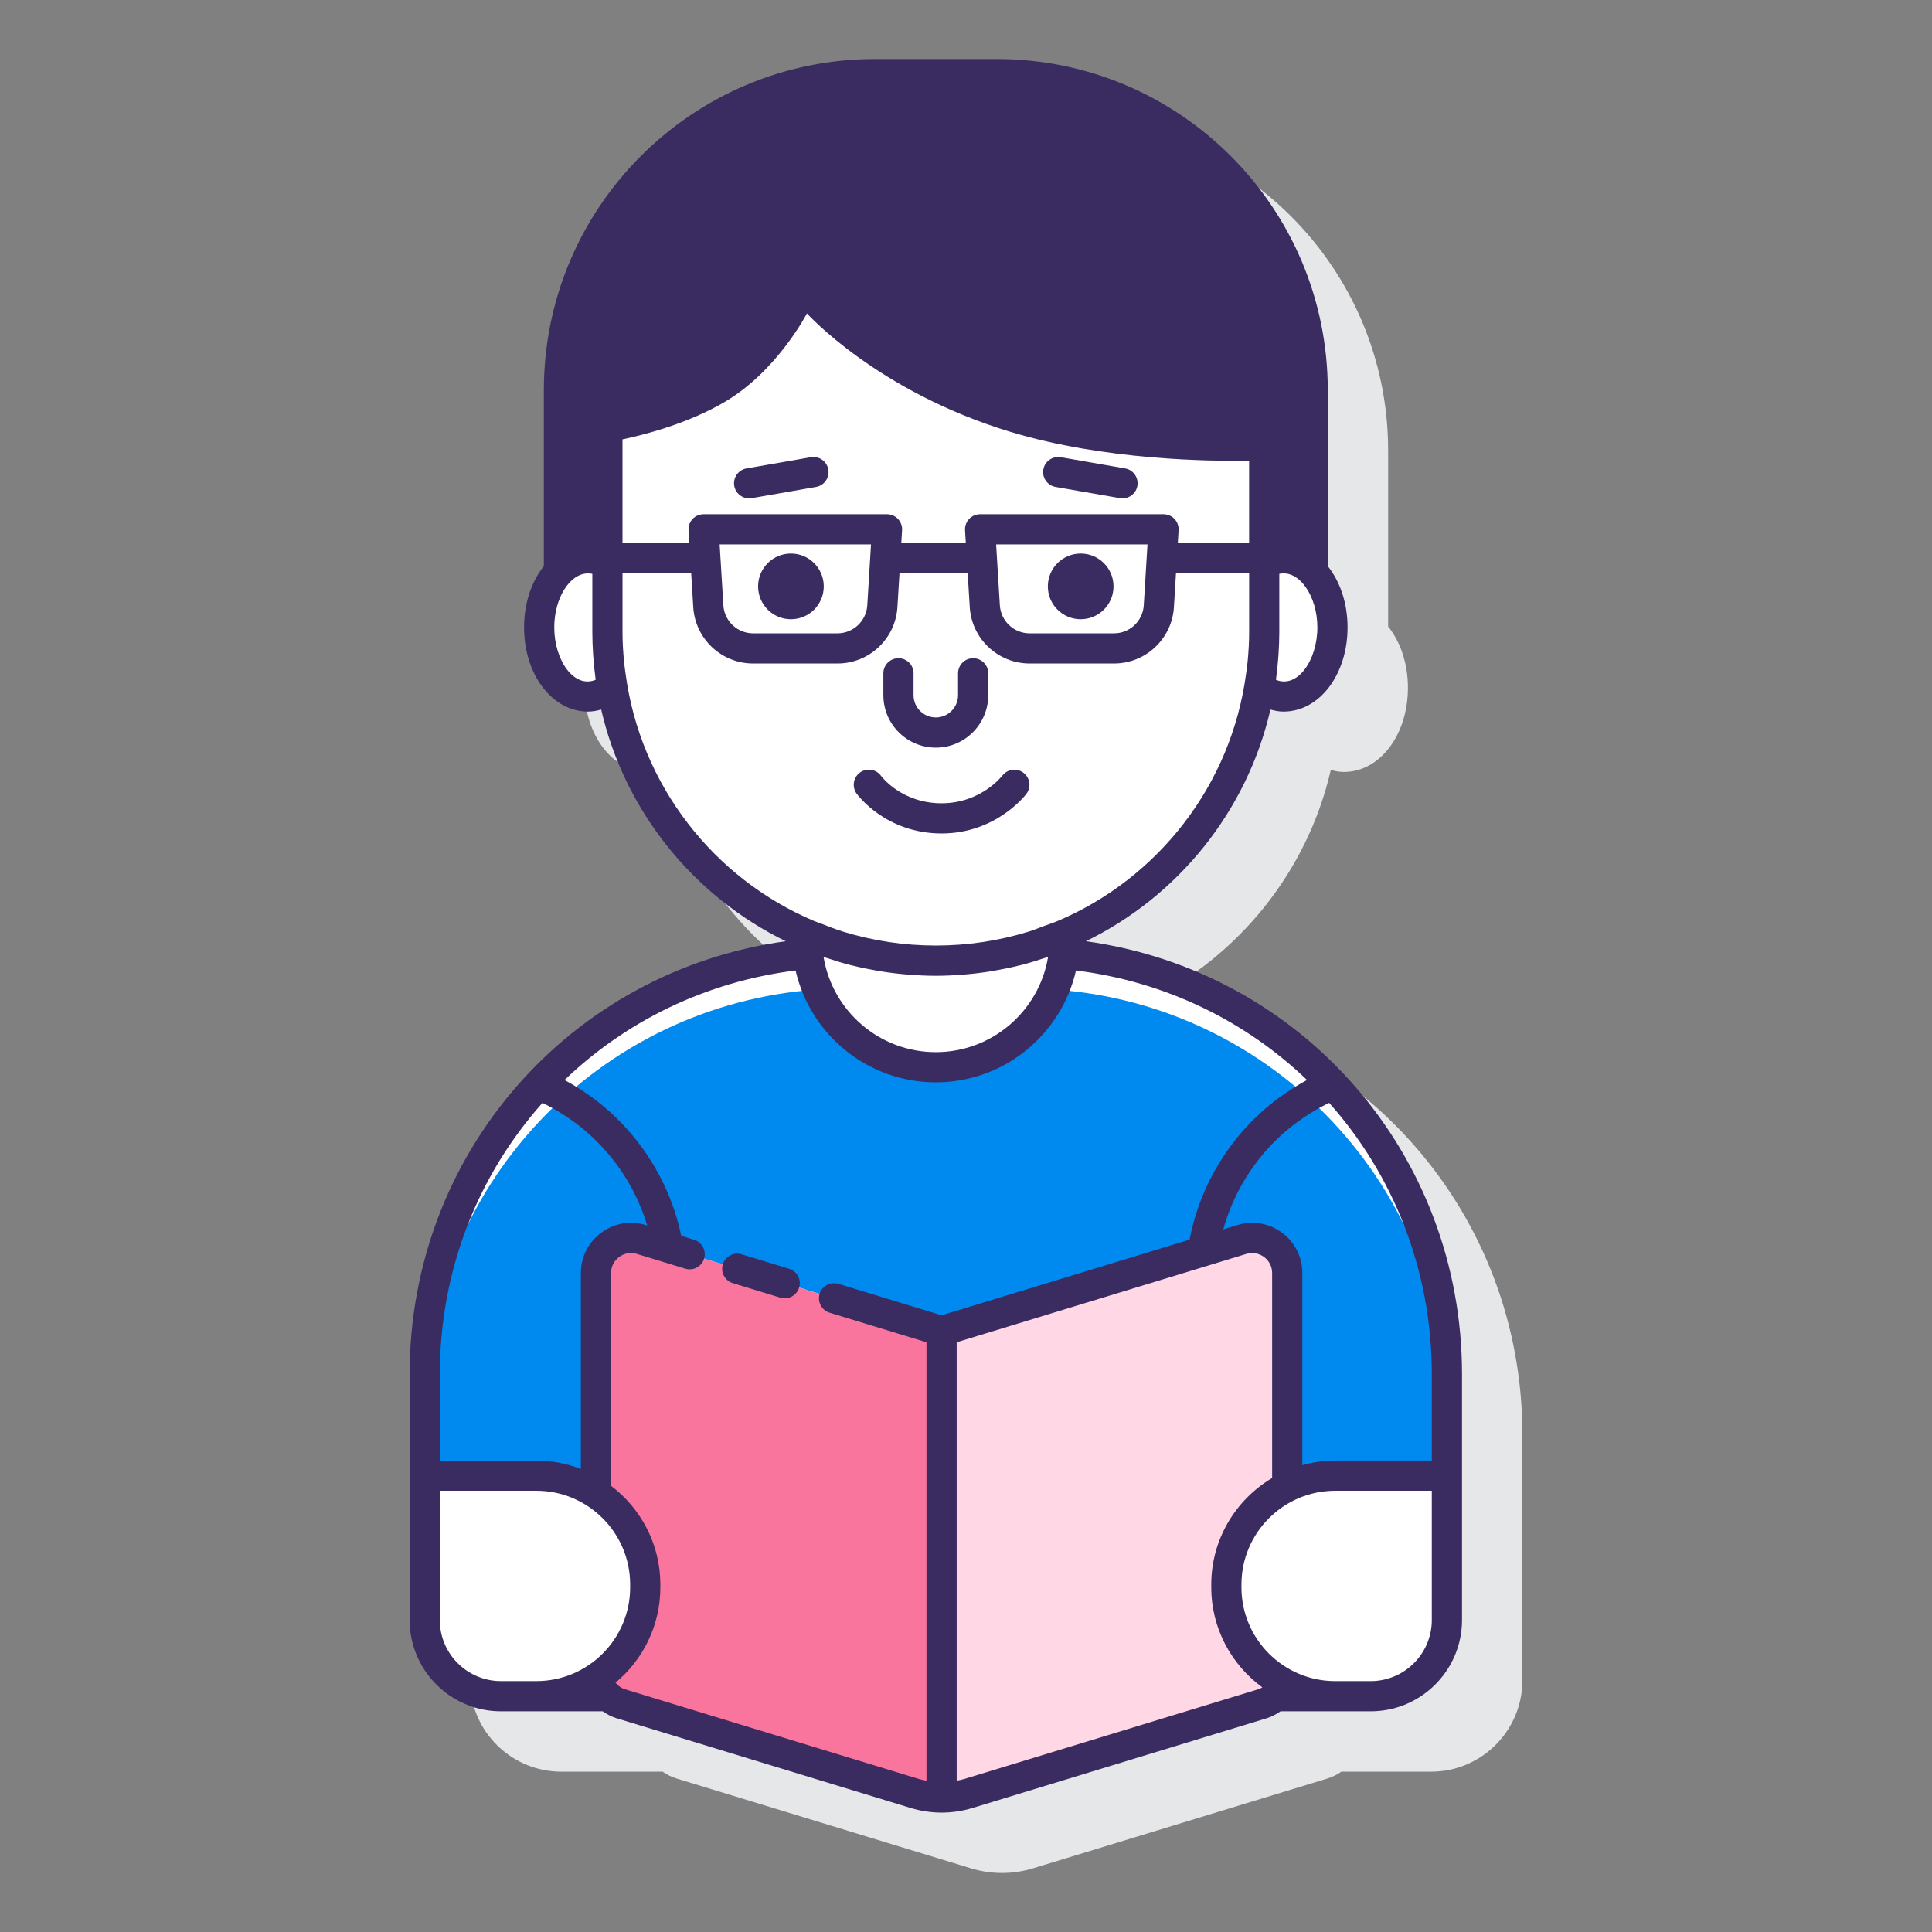 <svg id="Layer_1" enable-background="new 0 0 128 128" height="512" viewBox="0 0 128 128" width="512" xmlns="http://www.w3.org/2000/svg"><rect x="0" y="0" width="128" height="128" fill="#808080" stroke="none"/><path d="m75.944 66.359c6.095-2.973 10.667-8.591 12.226-15.35.286.081.575.135.866.135 2.379 0 4.243-2.45 4.243-5.578 0-1.616-.501-3.048-1.311-4.058v-11.655c0-12.119-9.824-21.943-21.943-21.943h-8.051c-12.119 0-21.943 9.824-21.943 21.943v11.655c-.81 1.01-1.31 2.442-1.31 4.058 0 3.128 1.863 5.578 4.242 5.578.292 0 .581-.054.867-.135 1.559 6.758 6.132 12.376 12.226 15.35-14.3 1.982-24.917 14.076-24.917 28.682v6.726 9.563c0 .208.011.414.031.617.31 3.046 2.89 5.431 6.017 5.431h6.712c.282.197.597.353.941.458l19.481 5.944c.675.206 1.368.31 2.063.31s1.388-.104 2.063-.31l19.48-5.943c.345-.105.661-.262.943-.459h5.943c3.127 0 5.707-2.385 6.018-5.431.021-.203.031-.409.031-.617v-9.563-6.726c-.001-14.606-10.617-26.7-24.918-28.682z" fill="#e6e7e8"/><path d="m85.037 36.989c-.455 0-.887.135-1.28.373v4.532c0 1.241-.109 2.456-.309 3.64.471.377 1.008.61 1.589.61 1.791 0 3.242-2.049 3.242-4.577s-1.452-4.578-3.242-4.578z" fill="#fff"/><path d="m40.243 41.894v-4.532c-.393-.239-.825-.373-1.28-.373-1.791 0-3.242 2.049-3.242 4.578s1.452 4.577 3.242 4.577c.58 0 1.117-.233 1.589-.61-.2-1.184-.309-2.399-.309-3.64z" fill="#fff"/><path d="m70.47 63.196c-.508 4.23-4.103 7.511-8.47 7.511s-7.963-3.281-8.47-7.511c-14.238 1.301-25.392 13.267-25.392 27.844v16.289c0 2.788 2.26 5.048 5.048 5.048h7.091c-.359-.322-.625-.739-.731-1.218 1.931-1.294 3.203-3.496 3.203-5.995v-.185c0-2.525-1.3-4.744-3.265-6.033v-14.604c0-1.562 1.51-2.68 3.004-2.224l19.895 6.07 19.895-6.07c1.494-.456 3.004.662 3.004 2.224v26.314c0 .673-.293 1.29-.77 1.721h6.3c2.788 0 5.048-2.26 5.048-5.048v-16.289c.001-14.577-11.152-26.543-25.39-27.844z" fill="#fff"/><path d="m69.835 65.558c-1.312 3.029-4.325 5.149-7.835 5.149s-6.524-2.121-7.835-5.149c-14.539.998-26.026 13.1-26.026 27.893v13.879c0 2.788 2.26 5.048 5.048 5.048h7.091c-.359-.322-.625-.739-.731-1.218 1.931-1.294 3.203-3.496 3.203-5.995v-.185c0-2.525-1.3-4.744-3.265-6.033v-14.605c0-1.562 1.51-2.68 3.004-2.224l19.895 6.07 19.895-6.07c1.494-.456 3.004.662 3.004 2.224v26.314c0 .673-.293 1.29-.77 1.721h6.3c2.788 0 5.048-2.26 5.048-5.048v-13.878c0-14.793-11.487-26.895-26.026-27.893z" fill="#0089ef"/><path d="m62 63.651c-3.031 0-5.916-.621-8.538-1.741v.259c0 4.715 3.822 8.538 8.538 8.538s8.538-3.822 8.538-8.538v-.259c-2.622 1.12-5.507 1.741-8.538 1.741z" fill="#fff"/><path d="m66.948 28.612c-8.852-2.681-13.486-7.85-13.486-7.85s-1.957 3.797-5.412 5.845-7.807 2.688-7.807 2.688v8.067 4.532c0 12.016 9.741 21.757 21.757 21.757s21.757-9.741 21.757-21.757v-4.532-6.872s-9.048.473-16.809-1.878z" fill="#fff"/><path d="m81.25 105.165v-.185c0-2.841 1.646-5.291 4.033-6.467v-14.17c0-1.562-1.51-2.68-3.004-2.224l-19.895 6.07-19.895-6.07c-1.494-.456-3.004.662-3.004 2.224v14.604c1.965 1.289 3.265 3.507 3.265 6.033v.185c0 2.499-1.272 4.701-3.203 5.995.179.805.772 1.473 1.585 1.721l19.481 5.944c1.154.352 2.387.352 3.542 0l19.481-5.944c.68-.207 1.203-.709 1.463-1.338-2.288-1.209-3.849-3.61-3.849-6.378z" fill="#fa759e"/><path d="m81.25 105.165v-.185c0-2.841 1.646-5.291 4.033-6.467v-14.17c0-1.562-1.51-2.68-3.004-2.224l-19.895 6.07v30.901c.597 0 1.194-.088 1.771-.264l19.481-5.944c.68-.207 1.203-.709 1.463-1.338-2.288-1.21-3.849-3.611-3.849-6.379z" fill="#ffd7e5"/><path d="m35.537 97.766h-7.398v9.563c0 2.788 2.26 5.048 5.048 5.048h2.35c3.984 0 7.213-3.229 7.213-7.213v-.185c0-3.983-3.23-7.213-7.213-7.213z" fill="#fff"/><path d="m88.463 97.766c-3.984 0-7.213 3.229-7.213 7.213v.185c0 3.984 3.229 7.213 7.213 7.213h2.35c2.788 0 5.048-2.26 5.048-5.048v-9.563z" fill="#fff"/><g fill="#3a2c60"><path d="m71.944 62.359c6.095-2.973 10.667-8.591 12.226-15.35.286.081.575.135.866.135 2.379 0 4.243-2.45 4.243-5.578 0-1.616-.501-3.048-1.311-4.058v-11.655c0-12.119-9.824-21.943-21.943-21.943h-8.051c-12.119 0-21.943 9.824-21.943 21.943v11.655c-.81 1.01-1.31 2.442-1.31 4.058 0 3.128 1.863 5.578 4.242 5.578.292 0 .581-.054.867-.135 1.559 6.758 6.132 12.376 12.226 15.35-14.3 1.982-24.917 14.076-24.917 28.682v6.726 9.563c0 .208.011.414.031.617.31 3.046 2.89 5.431 6.017 5.431h6.742c.277.191.574.356.911.458l19.481 5.944c.675.206 1.368.31 2.063.31s1.388-.104 2.063-.31l19.48-5.943c.336-.102.633-.268.908-.459h5.978c3.127 0 5.707-2.385 6.018-5.431.021-.203.031-.409.031-.617v-9.563-6.726c-.001-14.606-10.617-26.7-24.918-28.682zm22.917 34.407h-6.398c-.756 0-1.485.111-2.181.303v-12.727c0-1.064-.491-2.039-1.347-2.672-.854-.634-1.929-.819-2.949-.508l-.941.287c1.016-3.632 3.533-6.698 7.015-8.381 4.25 4.772 6.801 11.069 6.801 17.972zm0 10.564c0 2.232-1.816 4.048-4.049 4.048h-2.35c-3.426 0-6.213-2.787-6.213-6.213v-.186c0-3.426 2.787-6.213 6.213-6.213h6.398v8.564zm-25.425-43.923c-.592 3.569-3.701 6.3-7.436 6.3s-6.845-2.73-7.437-6.3c.084.029.171.048.256.076.5.167 1.004.322 1.519.454.051.013.103.023.155.036.532.133 1.072.244 1.618.338.061.01.121.023.182.032.581.096 1.169.167 1.763.218.041.004.082.006.122.009.602.048 1.208.079 1.822.079s1.22-.031 1.821-.079c.041-.003.083-.006.124-.01.594-.051 1.181-.122 1.761-.218.061-.01.122-.022.183-.033.547-.094 1.087-.206 1.62-.339.05-.012.101-.022.151-.035.517-.133 1.024-.289 1.527-.457.082-.024.167-.043.249-.071zm15.1-18.37c.003-.021.004-.042.007-.063.061-.449.108-.903.142-1.36.007-.088.014-.176.02-.264.031-.482.052-.967.052-1.457v-3.875c1.31-.286 2.522 1.46 2.522 3.547 0 2.204-1.336 4.071-2.743 3.472zm-36.486-18.43c3.456-2.048 5.412-5.845 5.412-5.845s4.634 5.169 13.486 7.85c6.22 1.884 13.257 1.953 15.809 1.907v5.469h-4.724l.052-.859c.017-.274-.081-.545-.27-.746-.189-.2-.453-.314-.729-.314h-12.151c-.275 0-.539.114-.729.314-.188.201-.286.472-.27.746l.052.859h-4.275l.052-.859c.017-.274-.081-.545-.27-.746-.189-.2-.453-.314-.729-.314h-12.15c-.275 0-.539.114-.729.314-.188.201-.286.472-.27.746l.052.859h-4.427v-6.881c1.487-.312 4.367-1.054 6.808-2.5zm35.139 3.903c-.008 0-.015 0-.023 0zm-7.165 5.559-.247 4.037c-.063 1.039-.929 1.853-1.969 1.853h-5.595c-1.04 0-1.905-.814-1.97-1.853l-.247-4.037zm-18.318 0-.247 4.036c-.064 1.039-.93 1.854-1.97 1.854h-5.595c-1.04 0-1.905-.813-1.969-1.853l-.247-4.037zm-18.242 8.968c-1.414.599-2.743-1.268-2.743-3.471 0-1.939 1.026-3.577 2.242-3.577.094 0 .187.011.28.031v3.874c0 .49.021.974.052 1.457.006.088.013.176.02.264.034.457.081.91.142 1.36.003.02.004.041.007.062zm1.98-.413c-.036-.275-.079-.55-.104-.824-.058-.628-.097-1.262-.097-1.906v-3.905h4.55l.137 2.238c.128 2.093 1.869 3.731 3.965 3.731h5.595c2.095 0 3.837-1.639 3.966-3.731l.137-2.238h4.519l.137 2.239c.129 2.092 1.871 3.73 3.966 3.73h5.595c2.096 0 3.837-1.639 3.965-3.731l.137-2.238h4.847v3.905c0 .643-.039 1.277-.097 1.906-.026.274-.068.549-.104.824-.978 7.391-5.839 13.575-12.479 16.391-.305.129-.62.228-.93.342-.326.12-.644.255-.978.359-3.998 1.238-8.339 1.238-12.338 0-.496-.155-.976-.344-1.455-.534-.149-.059-.303-.103-.45-.165-6.643-2.816-11.506-9-12.484-16.393zm-5.505 28.446c3.398 1.644 5.879 4.604 6.941 8.123l-.099-.03c-1.02-.313-2.095-.126-2.949.508-.855.633-1.347 1.607-1.347 2.672v12.98c-.916-.354-1.908-.556-2.947-.556h-6.398v-5.726c-.001-6.903 2.549-13.199 6.799-17.971zm-.402 38.307h-2.351c-2.232 0-4.048-1.815-4.048-4.048v-8.563h6.398c3.426 0 6.213 2.787 6.213 6.213v.186c.001 3.425-2.786 6.212-6.212 6.212zm5.886.546c-.264-.08-.482-.24-.644-.442 1.814-1.508 2.971-3.779 2.971-6.316v-.186c0-2.67-1.286-5.039-3.266-6.54v-14.097c0-.425.195-.813.536-1.064.341-.253.77-.328 1.176-.202l3.204.977c.531.16 1.088-.138 1.249-.665.16-.528-.137-1.088-.665-1.249l-.85-.259c-.922-4.387-3.729-8.176-7.732-10.326 4.052-3.886 9.343-6.513 15.307-7.257.97 4.237 4.763 7.41 9.29 7.41s8.319-3.173 9.289-7.41c5.963.743 11.254 3.37 15.306 7.255-4.08 2.191-6.916 6.084-7.782 10.579l-16.43 5.012-6.833-2.084c-.531-.163-1.088.136-1.248.664-.161.528.136 1.087.664 1.248l6.417 1.958v29.049c-.16-.032-.321-.06-.479-.108zm22.439 5.946c-.158.048-.318.076-.479.108v-29.049l19.187-5.853c.407-.122.835-.05 1.176.203.341.252.536.64.536 1.064v13.58c-2.409 1.433-4.032 4.056-4.032 7.056v.186c0 2.722 1.337 5.133 3.383 6.628-.09.054-.185.1-.29.132z"/><path d="m52.401 41.025c1.202 0 2.176-.974 2.176-2.176s-.974-2.176-2.176-2.176-2.176.974-2.176 2.176.974 2.176 2.176 2.176z"/><path d="m71.598 41.025c1.202 0 2.176-.974 2.176-2.176s-.974-2.176-2.176-2.176-2.176.974-2.176 2.176.975 2.176 2.176 2.176z"/><path d="m62 49.533c1.915 0 3.474-1.559 3.474-3.475v-1.45c0-.553-.447-1-1-1s-1 .447-1 1v1.45c0 .813-.661 1.475-1.474 1.475s-1.475-.661-1.475-1.475v-1.45c0-.553-.447-1-1-1s-1 .447-1 1v1.45c0 1.916 1.559 3.475 3.475 3.475z"/><path d="m69.937 32.262 4.26.742c.059.01.116.015.173.015.478 0 .899-.343.984-.828.095-.544-.27-1.063-.813-1.157l-4.26-.742c-.551-.09-1.062.271-1.157.813-.096.544.269 1.062.813 1.157z"/><path d="m49.63 33.019c.057 0 .114-.005.173-.015l4.261-.742c.544-.095.908-.613.813-1.157-.095-.543-.603-.903-1.157-.813l-4.261.742c-.544.095-.908.613-.813 1.157.084.485.506.828.984.828z"/><path d="m62.384 55.219c3.59 0 5.536-2.517 5.617-2.624.332-.438.246-1.06-.19-1.395-.435-.333-1.061-.252-1.4.183-.058.075-1.457 1.836-4.026 1.836-2.619 0-3.947-1.729-4.014-1.817-.323-.443-.946-.544-1.393-.221-.448.323-.549.948-.226 1.396.077.108 1.949 2.642 5.632 2.642z"/><path d="m52.281 84.061-3.145-.96c-.53-.165-1.088.137-1.248.664-.162.528.136 1.087.664 1.248l3.145.96c.098.03.195.044.292.044.429 0 .825-.277.956-.708.162-.528-.135-1.087-.664-1.248z"/></g></svg>